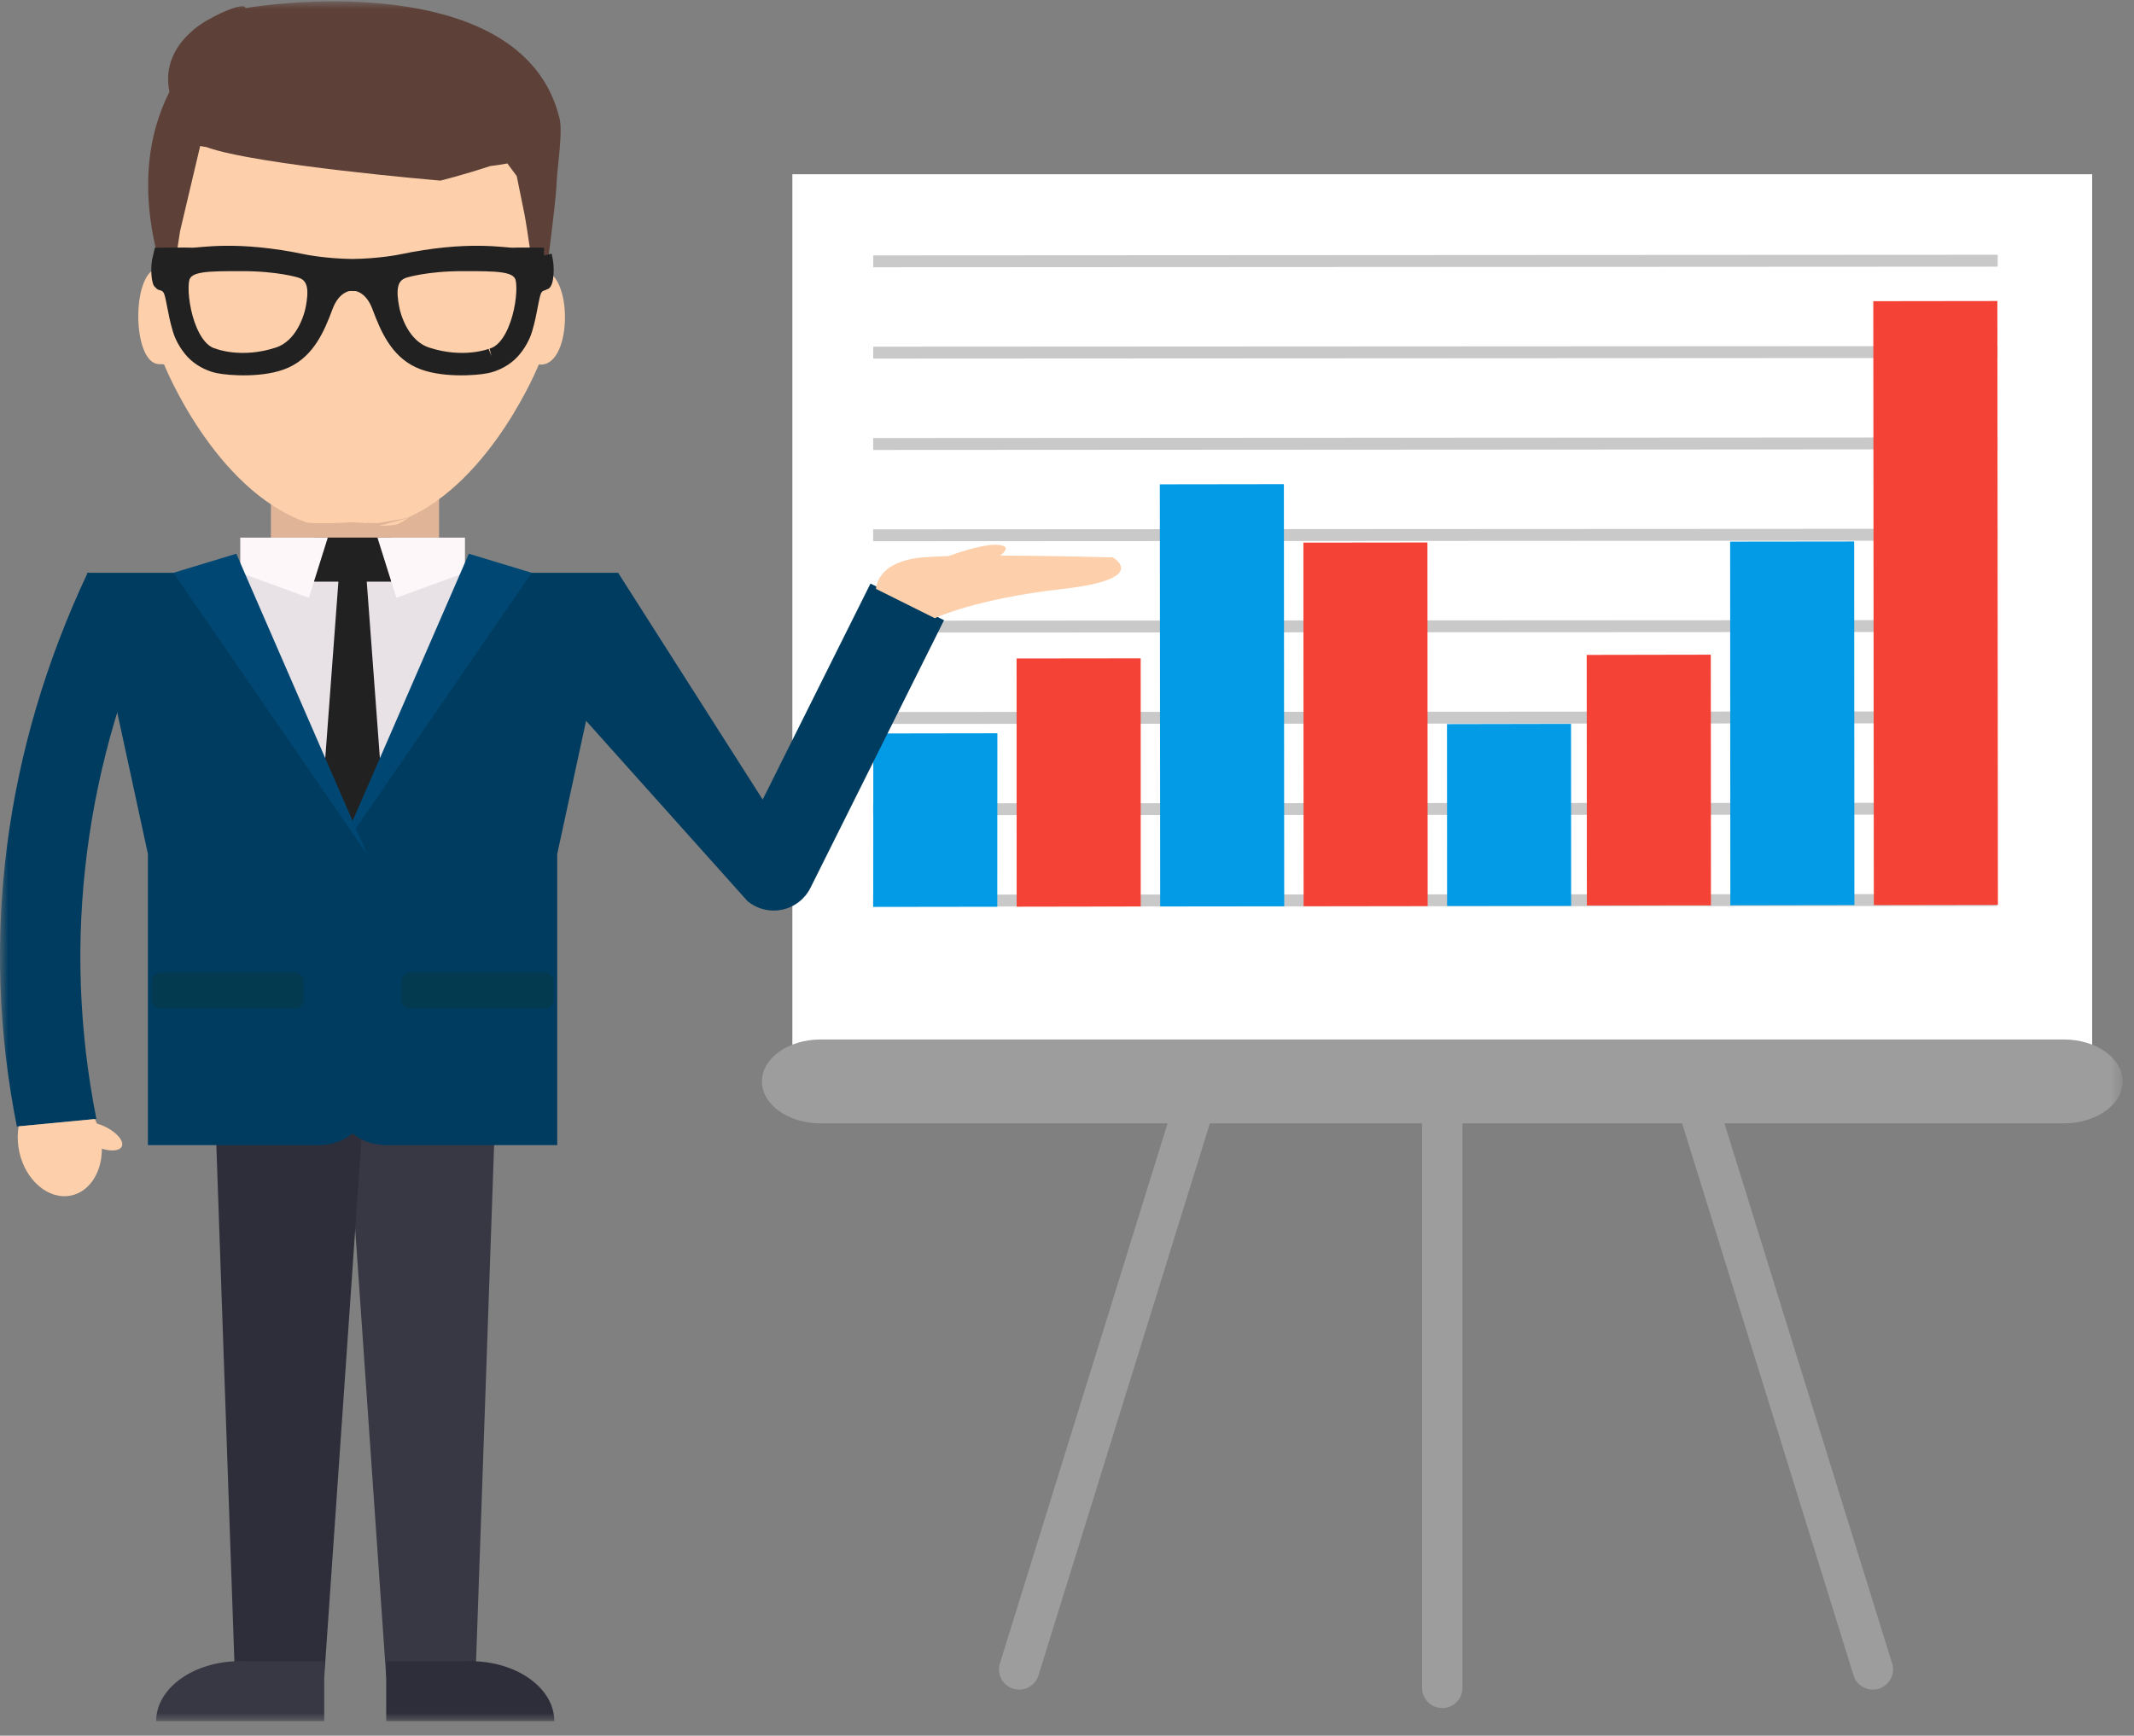 <?xml version="1.0" encoding="UTF-8"?>
<svg width="134px" height="109px" viewBox="0 0 134 109" version="1.1" xmlns="http://www.w3.org/2000/svg" xmlns:xlink="http://www.w3.org/1999/xlink">
    <rect x="0" y="0" width="134" height="109" fill="#808080" stroke="none"/>
    <!-- Generator: Sketch 43.1 (39012) - http://www.bohemiancoding.com/sketch -->
    <title>Illustration</title>
    <desc>Created with Sketch.</desc>
    <defs>
        <polygon id="path-1" points="0 108.005 133.286 108.005 133.286 0 0 0"></polygon>
    </defs>
    <g id="Planning-&amp;-Guidance-(CMS)" stroke="none" stroke-width="1" fill="none" fill-rule="evenodd">
        <g id="Dashboard---Team-member" transform="translate(-296, -832)">
            <g id="Flex---1---Improve-project" transform="translate(30, 719)">
                <g id="Group-5" transform="translate(11, 108)">
                    <g id="Group-4">
                        <g id="Illustration" transform="translate(255, 5.086)">
                            <path d="M90.564,107.183 C89.863,107.183 89.295,106.615 89.295,105.915 L89.295,54.246 C89.295,53.546 89.863,52.978 90.564,52.978 C91.265,52.978 91.833,53.546 91.833,54.246 L91.833,105.915 C91.833,106.615 91.265,107.183 90.564,107.183 L90.564,107.183 Z" id="Fill-1" fill="#9D9D9D"></path>
                            <path d="M117.977,105.966 C117.309,106.173 116.597,105.8 116.389,105.131 L101.069,55.781 C100.862,55.113 101.236,54.403 101.905,54.196 C102.576,53.987 103.286,54.362 103.493,55.03 L118.813,104.38 C119.02,105.048 118.648,105.757 117.977,105.966" id="Fill-3" fill="#9D9D9D"></path>
                            <path d="M63.621,105.966 C64.291,106.173 65.002,105.8 65.209,105.131 L80.53,55.781 C80.737,55.113 80.363,54.403 79.693,54.196 C79.024,53.987 78.313,54.362 78.105,55.03 L62.786,104.38 C62.578,105.048 62.952,105.757 63.621,105.966" id="Fill-5" fill="#9D9D9D"></path>
                            <mask id="mask-2" fill="white">
                                <use xlink:href="#path-1"></use>
                            </mask>
                            <g id="Clip-8"></g>
                            <polygon id="Fill-7" fill="#FFFFFF" mask="url(#mask-2)" points="49.755 66.772 131.373 66.772 131.373 10.856 49.755 10.856"></polygon>
                            <path d="M133.286,67.828 C133.286,69.283 131.632,70.463 129.593,70.463 L51.534,70.463 C49.495,70.463 47.843,69.283 47.843,67.828 C47.843,66.373 49.495,65.194 51.534,65.194 L129.593,65.194 C131.632,65.194 133.286,66.373 133.286,67.828" id="Fill-10" fill="#9D9D9D" mask="url(#mask-2)"></path>
                            <polygon id="Fill-12" fill="#C9C9C9" mask="url(#mask-2)" points="125.424 56.062 54.819 56.1 54.818 56.847 125.425 56.809"></polygon>
                            <polygon id="Fill-13" fill="#C9C9C9" mask="url(#mask-2)" points="125.427 50.327 54.821 50.365 54.821 51.111 125.427 51.074"></polygon>
                            <polygon id="Fill-14" fill="#C9C9C9" mask="url(#mask-2)" points="125.43 44.591 54.823 44.629 54.823 45.376 125.43 45.338"></polygon>
                            <polygon id="Fill-15" fill="#C9C9C9" mask="url(#mask-2)" points="125.431 38.856 54.825 38.893 54.826 39.64 125.431 39.603"></polygon>
                            <polygon id="Fill-16" fill="#C9C9C9" mask="url(#mask-2)" points="125.433 33.12 54.827 33.157 54.828 33.904 125.433 33.866"></polygon>
                            <polygon id="Fill-17" fill="#C9C9C9" mask="url(#mask-2)" points="125.435 27.383 54.83 27.422 54.83 28.171 125.434 28.131"></polygon>
                            <polygon id="Fill-18" fill="#C9C9C9" mask="url(#mask-2)" points="125.438 21.649 54.834 21.686 54.831 22.433 125.436 22.395"></polygon>
                            <polygon id="Fill-19" fill="#C9C9C9" mask="url(#mask-2)" points="125.441 15.912 54.834 15.951 54.834 16.697 125.44 16.66"></polygon>
                            <polygon id="Fill-20" fill="#039BE5" mask="url(#mask-2)" points="54.837 45.976 62.628 45.964 62.622 56.857 54.833 56.868"></polygon>
                            <polygon id="Fill-21" fill="#F44336" mask="url(#mask-2)" points="63.834 41.266 71.627 41.257 71.63 56.841 63.839 56.854"></polygon>
                            <polygon id="Fill-22" fill="#039BE5" mask="url(#mask-2)" points="72.829 30.33 80.619 30.319 80.64 56.832 72.851 56.841"></polygon>
                            <polygon id="Fill-23" fill="#F44336" mask="url(#mask-2)" points="81.844 33.991 89.633 33.982 89.648 56.816 81.857 56.827"></polygon>
                            <polygon id="Fill-24" fill="#039BE5" mask="url(#mask-2)" points="90.861 45.387 98.65 45.372 98.656 56.803 90.867 56.814"></polygon>
                            <polygon id="Fill-25" fill="#F44336" mask="url(#mask-2)" points="99.634 41.043 107.426 41.029 107.435 56.771 99.644 56.78"></polygon>
                            <polygon id="Fill-26" fill="#039BE5" mask="url(#mask-2)" points="108.64 33.928 116.429 33.919 116.443 56.755 108.652 56.768"></polygon>
                            <polygon id="Fill-27" fill="#F44336" mask="url(#mask-2)" points="117.629 18.828 125.421 18.818 125.455 56.742 117.663 56.755"></polygon>
                            <path d="M38.814,35.884 L47.891,50.128 L54.66,36.562 L59.279,38.863 L50.892,55.67 C50.542,56.373 49.888,56.878 49.12,57.041 C48.942,57.079 48.761,57.098 48.583,57.098 C47.99,57.098 47.409,56.893 46.942,56.51 L35.204,43.398 L38.814,35.884 Z" id="Fill-28" fill="#003C60" mask="url(#mask-2)"></path>
                            <polygon id="Fill-29" fill="#E0B496" mask="url(#mask-2)" points="17.012 33.677 27.57 33.677 27.57 30.94 17.012 30.94"></polygon>
                            <path d="M24.566,24.801 L23.038,23.992 L23.037,8.57 C23.037,8.57 24.093,8.206 25.602,6.694 L22.094,6.694 L10.607,6.694 C10.607,6.694 10.256,11.892 10.172,16.661 C10.134,16.66 10.259,16.763 10.007,16.763 C8.242,16.763 8.242,22.784 10.007,22.784 C10.259,22.784 10.182,22.791 10.243,22.788 C10.244,22.793 10.27,22.805 10.271,22.811 C10.279,22.803 10.301,22.799 10.301,22.799 C10.301,22.799 13.436,30.653 19.212,32.71 C19.218,32.711 19.226,32.714 19.232,32.716 C19.927,32.857 22.092,32.711 22.092,32.711 C22.092,32.711 22.51,32.74 23.036,32.759 L23.037,25.725 L24.566,24.801 Z" id="Fill-30" fill="#FDD0AB" mask="url(#mask-2)"></path>
                            <path d="M24.986,32.83 C25.206,32.716 25.42,32.587 25.632,32.449 C24.9,32.643 24.256,32.809 23.792,32.928 C24.277,32.933 24.74,32.912 24.986,32.83" id="Fill-31" fill="#FDD0AB" mask="url(#mask-2)"></path>
                            <path d="M33.835,22.802 C33.896,22.805 33.962,22.81 33.962,22.81 C35.98,22.81 35.98,16.87 33.962,16.87 C33.962,16.87 33.944,16.66 33.906,16.662 C33.823,11.892 33.581,6.694 33.581,6.694 L25.602,6.694 C24.093,8.206 22.867,8.611 22.867,8.611 L22.867,32.748 C23.119,32.757 23.452,32.77 23.707,32.772 C24.171,32.692 24.828,32.58 25.561,32.447 C30.923,30.064 33.835,22.802 33.835,22.802" id="Fill-32" fill="#FDD0AB" mask="url(#mask-2)"></path>
                            <polygon id="Fill-33" fill="#373844" mask="url(#mask-2)" points="24.252 105.25 29.859 105.25 31.211 66.545 21.573 66.545"></polygon>
                            <polygon id="Fill-34" fill="#2D2E3A" mask="url(#mask-2)" points="20.358 105.25 14.752 105.25 13.4 66.545 23.038 66.545"></polygon>
                            <polygon id="Fill-35" fill="#E8E1E5" mask="url(#mask-2)" points="12.586 54.508 31.692 54.508 31.692 35.885 12.586 35.885"></polygon>
                            <polygon id="Fill-36" fill="#212121" mask="url(#mask-2)" points="19.713 36.442 24.566 36.442 24.566 33.677 19.713 33.677"></polygon>
                            <polygon id="Fill-37" fill="#212121" mask="url(#mask-2)" points="19.196 64.012 22.18 66.544 25.082 64.012 22.987 35.884 21.291 35.884"></polygon>
                            <polygon id="Fill-38" fill="#FEF7FA" mask="url(#mask-2)" points="24.89 37.456 29.197 35.884 29.197 33.677 23.701 33.677"></polygon>
                            <polygon id="Fill-39" fill="#FEF7FA" mask="url(#mask-2)" points="19.394 37.456 15.087 35.884 15.087 33.677 20.583 33.677"></polygon>
                            <path d="M6.052,70.181 C4.388,70.341 2.723,70.5 1.059,70.66 C-1.269,58.944 0.255,47.027 5.504,35.885 C7.097,36.291 8.689,36.698 10.282,37.105 C5.288,47.703 3.839,59.037 6.052,70.181" id="Fill-40" fill="#003C60" mask="url(#mask-2)"></path>
                            <path d="M6.744,70.745 C6.526,70.627 6.303,70.54 6.088,70.477 C6.049,70.379 6.006,70.283 5.96,70.19 L1.172,70.649 C1.101,71.047 1.091,71.476 1.152,71.92 C1.406,73.756 2.778,75.148 4.216,75.03 C5.505,74.924 6.406,73.64 6.397,72.053 C6.923,72.213 7.401,72.204 7.592,71.994 C7.858,71.704 7.478,71.145 6.744,70.745" id="Fill-41" fill="#FDD0AB" mask="url(#mask-2)"></path>
                            <path d="M24.406,71.828 L24.403,71.823 C24.353,71.824 24.304,71.828 24.253,71.828 C22.728,71.828 21.47,70.868 21.272,69.623 L21.241,69.615 L21.241,53.537 L29.024,35.885 L38.814,35.885 L34.99,53.55 L34.99,71.828 L24.406,71.828 Z" id="Fill-42" fill="#003C60" mask="url(#mask-2)"></path>
                            <polygon id="Fill-43" fill="#004873" mask="url(#mask-2)" points="27.725 44.113 21.241 53.537 29.44 34.689 33.386 35.885 30.743 39.726 27.923 43.825"></polygon>
                            <path d="M19.872,71.828 L19.876,71.823 C19.925,71.824 19.975,71.828 20.025,71.828 C21.551,71.828 22.808,70.868 23.007,69.623 L23.037,69.615 L23.037,53.537 L15.255,35.885 L5.464,35.885 L9.289,53.55 L9.289,71.828 L19.872,71.828 Z" id="Fill-44" fill="#003C60" mask="url(#mask-2)"></path>
                            <polygon id="Fill-45" fill="#004873" mask="url(#mask-2)" points="10.893 35.884 14.839 34.689 23.037 53.537 13.535 39.726"></polygon>
                            <path d="M35.103,7.231 C33.023,-0.913 20.374,-0.372 15.42,0.422 C15.349,-0.057 12.988,1.067 12.249,1.704 C12.032,1.882 11.836,2.06 11.665,2.242 C11.634,2.273 11.614,2.295 11.614,2.295 L11.618,2.295 C10.592,3.421 10.425,4.616 10.637,5.684 C9.338,8.259 8.588,12.073 10.295,17.363 C10.3,17.379 10.305,17.394 10.31,17.408 C10.365,17.578 10.422,17.748 10.482,17.921 L10.902,17.201 C10.902,17.201 11.067,15.948 11.308,14.426 L12.569,9.085 C12.569,9.085 12.709,9.11 12.963,9.152 C16.006,10.27 27.654,11.257 27.654,11.257 C27.654,11.257 29.062,10.911 30.772,10.345 C31.151,10.299 31.516,10.245 31.859,10.179 L32.447,10.972 C32.447,10.972 32.777,12.613 32.929,13.344 C33.082,14.074 33.692,18.397 33.692,18.397 L34.195,17.921 C34.195,17.921 34.903,12.704 34.945,11.485 C34.982,10.414 35.389,8.046 35.103,7.231" id="Fill-46" fill="#5D4037" mask="url(#mask-2)"></path>
                            <path d="M15.293,104.24 C15.222,104.237 15.154,104.232 15.083,104.232 C15.012,104.232 14.942,104.237 14.872,104.24 L14.752,104.24 L14.758,104.243 C11.996,104.364 9.806,105.999 9.806,108.005 L20.358,108.005 L20.358,104.24 L15.293,104.24 Z" id="Fill-47" fill="#373844" mask="url(#mask-2)"></path>
                            <path d="M29.318,104.24 C29.388,104.237 29.457,104.232 29.528,104.232 C29.599,104.232 29.669,104.237 29.739,104.24 L29.859,104.24 L29.853,104.243 C32.615,104.364 34.805,105.999 34.805,108.005 L24.252,108.005 L24.252,104.24 L29.318,104.24 Z" id="Fill-48" fill="#2D2E3A" mask="url(#mask-2)"></path>
                            <path d="M25.765,63.249 L34.206,63.249 C34.51,63.249 34.759,63 34.759,62.697 L34.759,61.543 C34.759,61.239 34.51,60.99 34.206,60.99 L25.765,60.99 C25.461,60.99 25.212,61.239 25.212,61.543 L25.212,62.697 C25.212,63 25.461,63.249 25.765,63.249" id="Fill-49" fill="#043A4F" mask="url(#mask-2)"></path>
                            <path d="M10.073,63.249 L18.514,63.249 C18.818,63.249 19.067,63 19.067,62.697 L19.067,61.543 C19.067,61.239 18.818,60.99 18.514,60.99 L10.073,60.99 C9.769,60.99 9.52,61.239 9.52,61.543 L9.52,62.697 C9.52,63 9.769,63.249 10.073,63.249" id="Fill-50" fill="#043A4F" mask="url(#mask-2)"></path>
                            <path d="M69.871,34.919 C69.871,34.919 66.216,34.814 62.804,34.804 C63.181,34.513 63.392,34.202 62.702,34.135 C61.919,34.059 60.572,34.471 59.565,34.836 C58.924,34.854 58.363,34.881 57.934,34.919 C54.998,35.18 55.009,36.898 55.009,36.898 L58.7,38.737 C58.7,38.737 61.196,37.527 66.74,36.898 C72.285,36.269 69.871,34.919 69.871,34.919" id="Fill-51" fill="#FDD0AB" mask="url(#mask-2)"></path>
                            <path d="M30.867,22.29 C30.867,22.29 29.12,22.985 26.783,22.214 C25.246,21.706 24.682,19.909 24.56,19.195 C24.427,18.417 24.256,17.202 25.415,16.861 C25.415,16.861 26.763,16.443 29.024,16.443 C31.285,16.443 32.428,16.429 32.808,17.226 C33.188,18.024 32.663,21.828 30.867,22.29 M19.706,19.195 C19.584,19.909 19.02,21.706 17.484,22.214 C15.146,22.985 13.399,22.29 13.399,22.29 C11.603,21.828 11.079,18.024 11.458,17.226 C11.838,16.429 12.981,16.443 15.242,16.443 C17.503,16.443 18.852,16.861 18.852,16.861 C20.01,17.202 19.839,18.417 19.706,19.195 M34.153,15.968 C34.153,15.968 32.729,15.949 32.197,15.968 C31.665,15.987 29.423,15.493 25.187,16.386 C25.187,16.386 23.883,16.657 22.133,16.678 C20.384,16.657 19.08,16.386 19.08,16.386 C14.843,15.493 12.601,15.987 12.069,15.968 C11.538,15.949 10.113,15.968 10.113,15.968 C9.885,16.841 10.056,17.6 10.113,17.638 C10.17,17.676 10.474,17.676 10.702,18.037 C10.929,18.398 10.98,19.413 11.341,20.609 C11.509,21.167 11.892,21.77 12.297,22.138 C12.762,22.559 13.328,22.776 13.703,22.855 C14.406,23.003 16.587,23.157 17.936,22.531 C19.285,21.904 19.897,20.543 20.409,19.157 C20.922,17.771 21.891,17.695 21.891,17.695 C21.891,17.695 21.949,17.691 22.045,17.688 C22.259,17.688 22.375,17.695 22.375,17.695 C22.375,17.695 23.344,17.771 23.857,19.157 C24.37,20.543 24.981,21.904 26.33,22.531 C27.679,23.157 29.86,23.003 30.563,22.855 C30.938,22.776 31.504,22.559 31.969,22.138 C32.374,21.77 32.757,21.167 32.926,20.609 C33.287,19.413 33.337,18.398 33.565,18.037 C33.793,17.676 34.097,17.676 34.153,17.638 C34.211,17.6 34.381,16.841 34.153,15.968" id="Fill-52" stroke="#212121" fill="#212121" mask="url(#mask-2)"></path>
                        </g>
                    </g>
                </g>
            </g>
        </g>
    </g>
</svg>